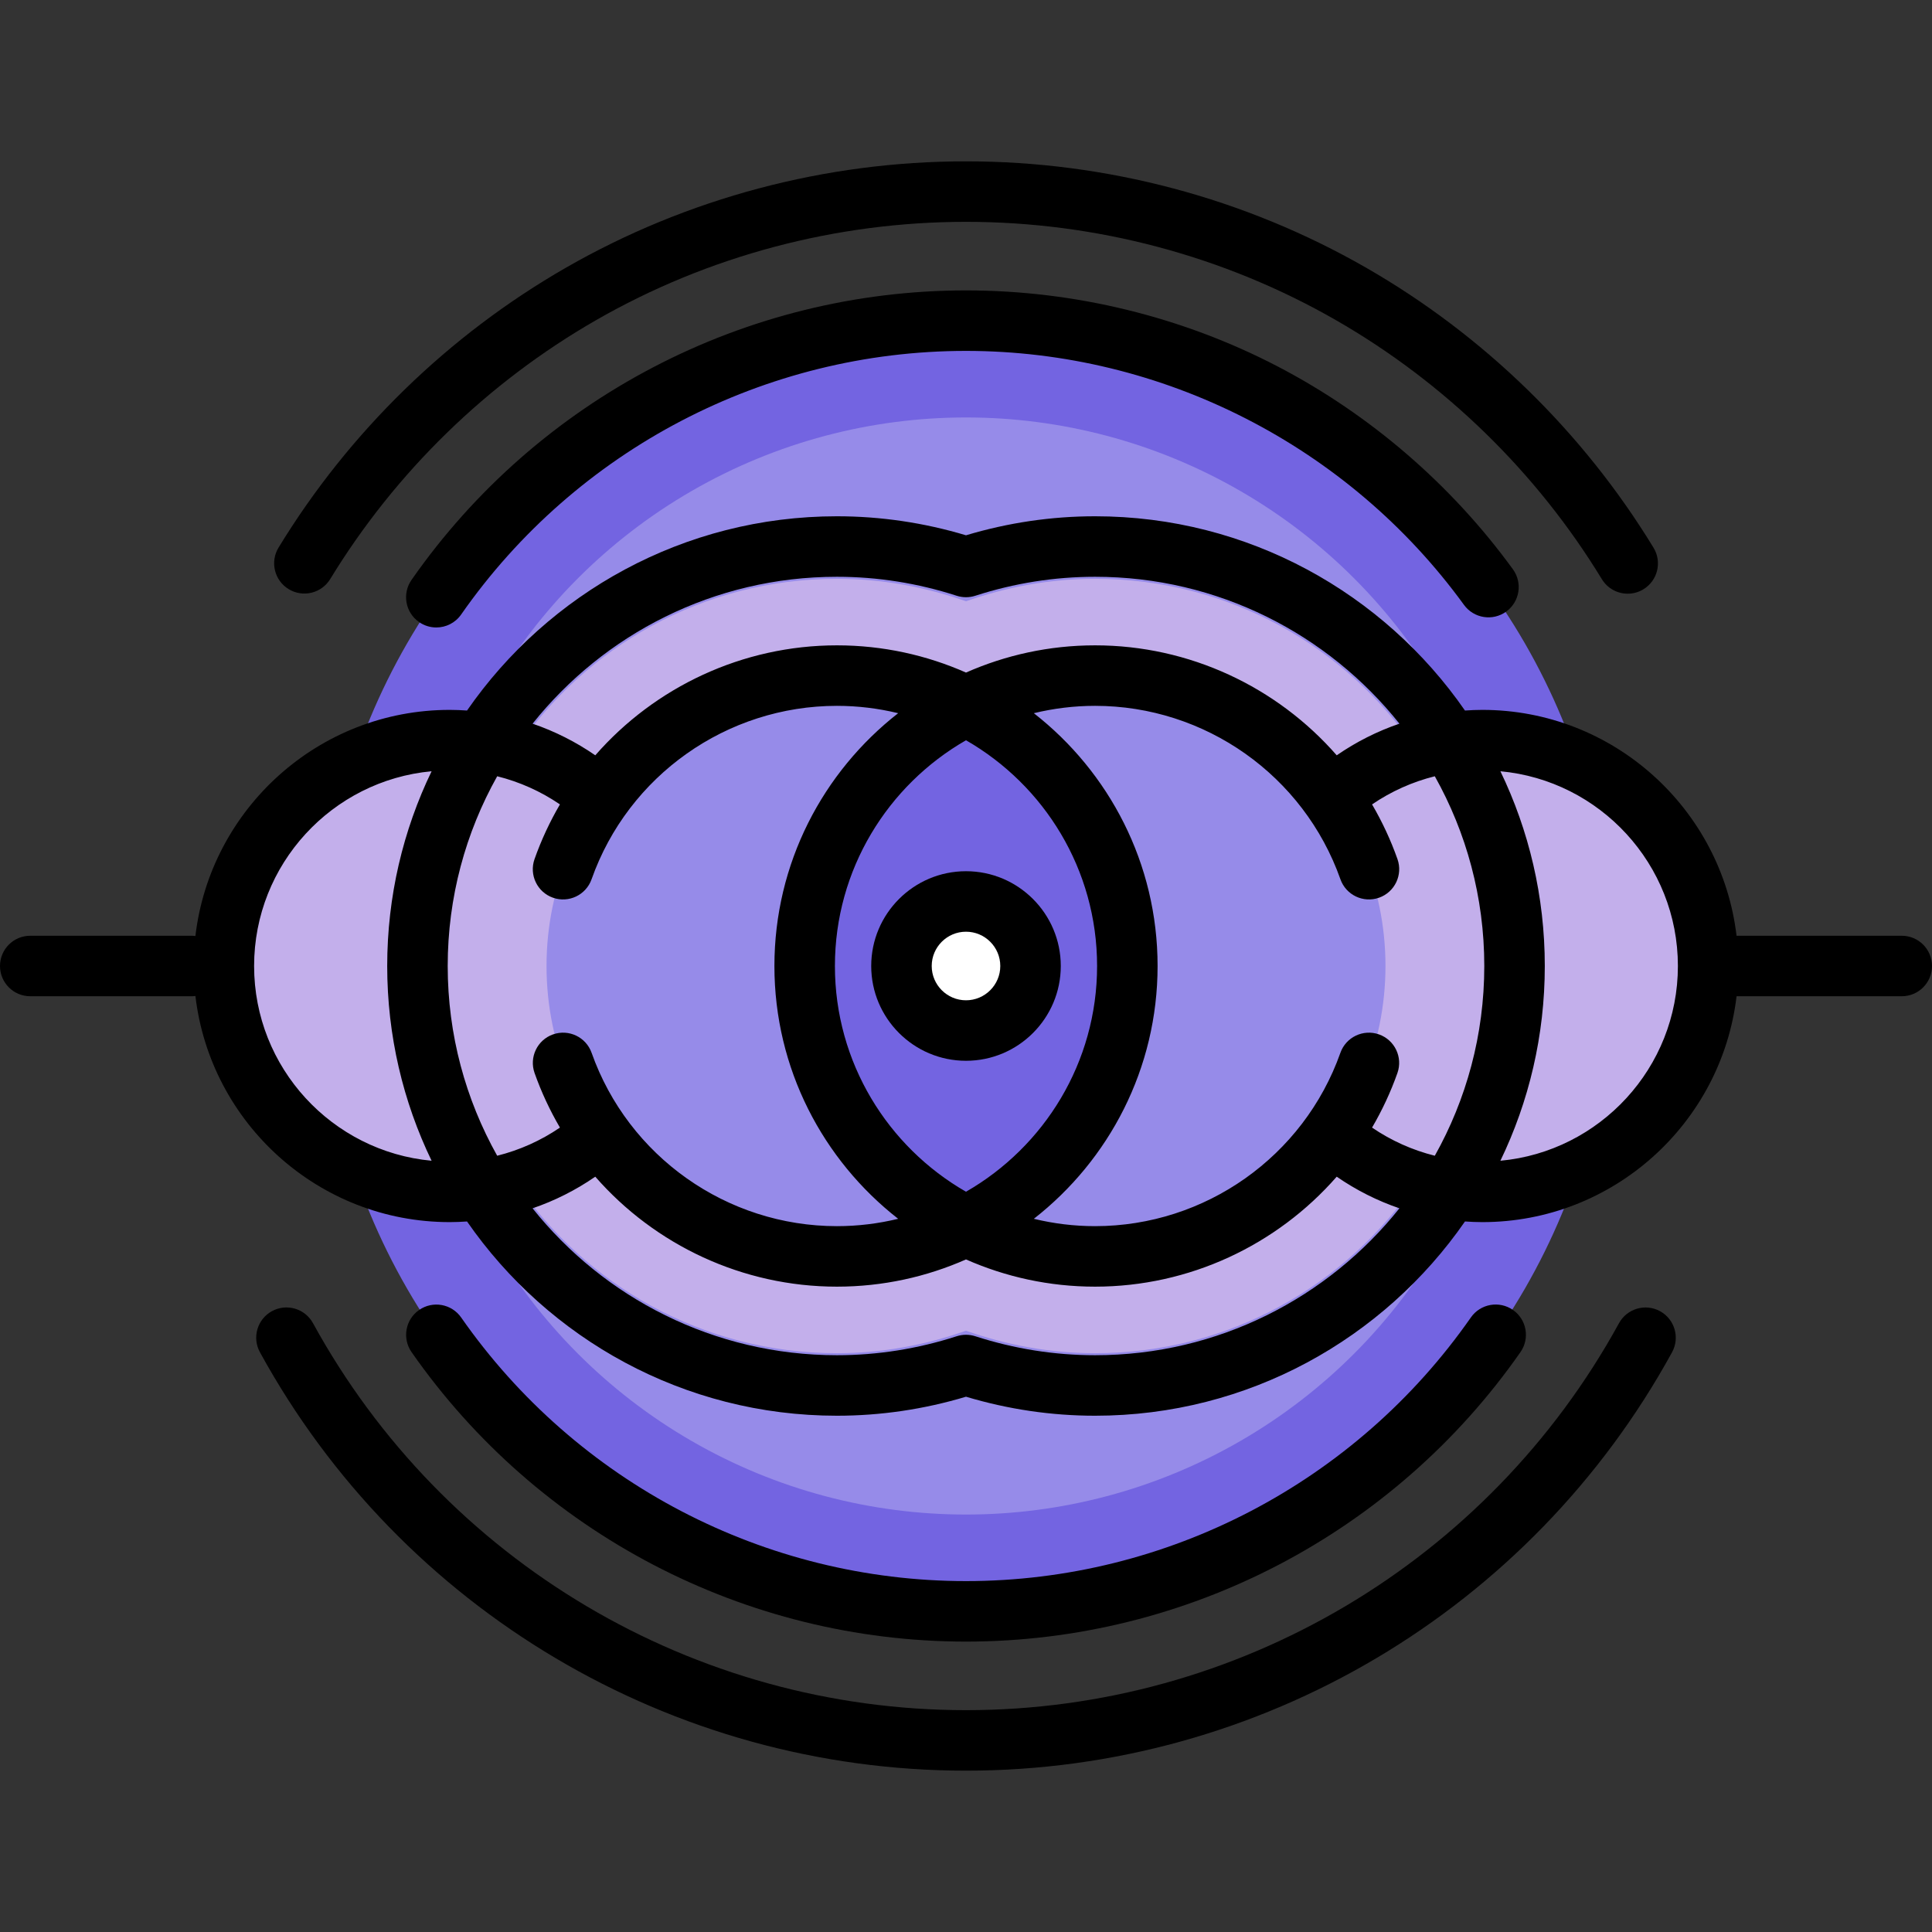 <?xml version="1.0" encoding="iso-8859-1"?>
<!-- Generator: Adobe Illustrator 19.0.0, SVG Export Plug-In . SVG Version: 6.00 Build 0)  -->
<svg version="1.1" id="Layer_1" xmlns="http://www.w3.org/2000/svg" xmlns:xlink="http://www.w3.org/1999/xlink" x="0px" y="0px"
	 viewBox="0 0 512 512" style="enable-background:new 0 0 512 512;" xml:space="preserve">
<rect x="0" y="0" width="512" height="512" fill="#333333" stroke="none"/>
<circle style="fill:#7364E1;" cx="256" cy="256" r="171.023"/>
<circle style="fill:#968BE9;" cx="256" cy="256" r="145.37"/>
<path style="fill:#C3AFEB;" d="M392.818,196.142c-6.073,0-11.93,0.919-17.454,2.602c-18.43-27.359-49.691-45.357-85.16-45.357
	c-12.012,0-23.492,2.171-34.205,5.964c-10.712-3.792-22.192-5.964-34.205-5.964c-35.469,0-66.73,17.998-85.16,45.357
	c-5.524-1.682-11.379-2.602-17.454-2.602c-33.059,0-59.858,26.799-59.858,59.858s26.799,59.858,59.858,59.858
	c6.073,0,11.93-0.919,17.454-2.602c18.431,27.358,49.691,45.357,85.16,45.357c12.012,0,23.492-2.171,34.205-5.964
	c10.712,3.792,22.192,5.964,34.205,5.964c35.469,0,66.729-17.999,85.16-45.357c5.524,1.682,11.381,2.602,17.454,2.602
	c33.059,0,59.858-26.799,59.858-59.858S425.877,196.142,392.818,196.142z"/>
<path style="fill:#968BE9;" d="M290.205,179.04c-12.304,0-23.891,2.961-34.205,8.095c-10.314-5.134-21.901-8.095-34.205-8.095
	c-42.505,0-76.96,34.456-76.96,76.96c0,42.504,34.456,76.96,76.96,76.96c12.304,0,23.891-2.961,34.205-8.095
	c10.314,5.134,21.901,8.095,34.205,8.095c42.505,0,76.96-34.457,76.96-76.96C367.165,213.495,332.709,179.04,290.205,179.04z"/>
<path style="fill:#7364E1;" d="M256,187.134c-25.318,12.601-42.756,38.665-42.756,68.866s17.438,56.264,42.756,68.866
	c25.318-12.601,42.756-38.665,42.756-68.866S281.318,199.736,256,187.134z"/>
<circle style="fill:#FFFFFF;" cx="256" cy="256" r="17.102"/>
<path d="M281.119,256c0-13.851-11.268-25.119-25.119-25.119c-13.851,0-25.119,11.268-25.119,25.119s11.268,25.119,25.119,25.119
	C269.851,281.119,281.119,269.851,281.119,256z M256,265.086c-5.01,0-9.086-4.076-9.086-9.086c0-5.01,4.076-9.086,9.086-9.086
	c5.01,0,9.086,4.076,9.086,9.086C265.086,261.01,261.01,265.086,256,265.086z"/>
<path d="M503.983,247.983h-43.78c-3.981-33.659-32.673-59.858-67.385-59.858c-1.536,0-3.063,0.069-4.587,0.172
	c-21.532-31.079-57.439-51.479-98.027-51.479c-11.56,0-23.054,1.694-34.205,5.039c-11.151-3.345-22.645-5.039-34.205-5.039
	c-40.588,0-76.495,20.4-98.027,51.479c-1.523-0.103-3.051-0.172-4.587-0.172c-34.737,0-63.445,26.235-67.395,59.93
	c-0.332-0.043-0.67-0.072-1.014-0.072H8.017C3.589,247.983,0,251.573,0,256c0,4.427,3.589,8.017,8.017,8.017h42.756
	c0.344,0,0.682-0.029,1.014-0.072c3.95,33.695,32.658,59.93,67.395,59.93c1.536,0,3.063-0.069,4.587-0.172
	c21.532,31.079,57.439,51.479,98.027,51.479c11.56,0,23.054-1.694,34.205-5.039c11.151,3.345,22.645,5.039,34.205,5.039
	c40.588,0,76.495-20.4,98.027-51.479c1.523,0.103,3.051,0.172,4.587,0.172c34.712,0,63.405-26.199,67.385-59.858h43.78
	c4.427,0,8.017-3.589,8.017-8.017C512,251.573,508.411,247.983,503.983,247.983z M380.239,306.282
	c-5.927-1.48-11.557-3.999-16.628-7.46c2.656-4.545,4.921-9.374,6.721-14.461c1.477-4.174-0.709-8.754-4.883-10.233
	c-4.174-1.476-8.754,0.71-10.233,4.883c-9.725,27.474-35.851,45.932-65.012,45.932c-5.59,0-11.021-0.685-16.229-1.948
	c19.939-15.564,32.797-39.799,32.797-66.996s-12.858-51.432-32.797-66.996c5.208-1.261,10.639-1.948,16.229-1.948
	c29.174,0,55.306,18.47,65.023,45.96c1.475,4.174,6.055,6.361,10.23,4.887c4.174-1.475,6.362-6.056,4.887-10.23
	c-1.802-5.1-4.071-9.942-6.734-14.497c5.071-3.462,10.701-5.978,16.628-7.459c8.346,14.885,13.114,32.037,13.114,50.283
	S388.585,291.396,380.239,306.282z M156.783,279.011c-1.477-4.174-6.06-6.36-10.233-4.883c-4.174,1.477-6.36,6.058-4.883,10.233
	c1.8,5.086,4.065,9.915,6.721,14.461c-5.071,3.461-10.701,5.979-16.628,7.46c-8.346-14.885-13.114-32.036-13.114-50.282
	s4.768-35.397,13.115-50.283c5.927,1.48,11.557,3.998,16.628,7.459c-2.663,4.556-4.931,9.398-6.734,14.497
	c-1.475,4.174,0.713,8.754,4.887,10.23c4.174,1.474,8.754-0.712,10.23-4.887c9.716-27.49,35.847-45.96,65.022-45.96
	c5.59,0,11.021,0.685,16.229,1.948c-19.939,15.564-32.797,39.799-32.797,66.996s12.858,51.432,32.797,66.996
	c-5.208,1.261-10.639,1.948-16.229,1.948C192.634,324.944,166.508,306.485,156.783,279.011z M221.261,256
	c0-25.572,14.006-47.921,34.739-59.823c20.733,11.901,34.739,34.249,34.739,59.823S276.733,303.921,256,315.823
	C235.267,303.921,221.261,281.572,221.261,256z M221.795,152.852c10.737,0,21.416,1.692,31.739,5.029
	c1.603,0.518,3.329,0.518,4.932,0c10.322-3.337,21.001-5.029,31.739-5.029c32.617,0,61.741,15.221,80.657,38.93
	c-5.879,2.008-11.469,4.825-16.616,8.383c-15.836-18.116-39.026-29.142-64.041-29.142c-12.165,0-23.732,2.589-34.205,7.214
	c-10.473-4.625-22.04-7.214-34.205-7.214c-25.014,0-48.205,11.027-64.041,29.142c-5.147-3.558-10.737-6.375-16.616-8.383
	C160.054,168.073,189.178,152.852,221.795,152.852z M67.34,256c0-26.965,20.697-49.178,47.038-51.61
	c-7.538,15.624-11.764,33.132-11.764,51.61s4.226,35.986,11.764,51.61C88.037,305.178,67.34,282.965,67.34,256z M290.205,359.148
	c-10.737,0-21.416-1.692-31.739-5.029c-0.802-0.26-1.633-0.389-2.466-0.389s-1.664,0.129-2.466,0.389
	c-10.322,3.337-21.002,5.029-31.739,5.029c-32.618,0-61.744-15.222-80.659-38.931c5.879-2.01,11.47-4.825,16.618-8.383
	c15.837,18.116,39.029,29.143,64.041,29.143c12.165,0,23.732-2.589,34.205-7.214c10.473,4.625,22.04,7.214,34.205,7.214
	c25.012,0,48.204-11.028,64.041-29.144c5.148,3.558,10.739,6.375,16.618,8.383C351.948,343.926,322.823,359.148,290.205,359.148z
	 M397.622,307.61c7.538-15.624,11.764-33.132,11.764-51.61s-4.226-35.986-11.764-51.61c26.341,2.433,47.038,24.645,47.038,51.61
	S423.963,305.178,397.622,307.61z"/>
<path d="M338.627,97.127C313.309,83.934,284.737,76.96,256,76.96c-58.499,0-113.432,28.682-146.943,76.724
	c-2.533,3.631-1.643,8.629,1.988,11.161c1.398,0.975,2.996,1.442,4.58,1.442c2.532,0,5.024-1.197,6.582-3.43
	c30.515-43.747,80.53-69.864,133.792-69.864c52.019,0,101.354,25.162,131.971,67.306c2.604,3.583,7.616,4.376,11.198,1.774
	c3.582-2.603,4.376-7.616,1.774-11.198C384.671,128.478,363.122,109.892,338.627,97.127z"/>
<path d="M256,435.04c58.499,0,113.432-28.682,146.943-76.724c2.533-3.631,1.643-8.629-1.988-11.161
	c-3.632-2.533-8.628-1.643-11.161,1.988c-30.516,43.747-80.532,69.864-133.793,69.864c-53.255,0-103.268-26.113-133.784-69.852
	c-2.533-3.631-7.53-4.521-11.161-1.987c-3.631,2.533-4.52,7.53-1.987,11.161C142.579,406.362,197.507,435.04,256,435.04z"/>
<path d="M76.493,156.125c3.781,2.307,8.714,1.111,11.019-2.669c17.303-28.366,41.674-52.098,70.479-68.628
	C187.674,67.794,221.566,58.789,256,58.789c34.442,0,68.34,9.008,98.028,26.049c28.81,16.537,53.182,40.277,70.482,68.653
	c1.51,2.477,4.148,3.845,6.853,3.845c1.422,0,2.863-0.378,4.165-1.173c3.781-2.305,4.977-7.237,2.672-11.018
	c-18.701-30.673-45.047-56.336-76.19-74.212C329.896,52.499,293.238,42.756,256,42.756c-37.231,0-73.882,9.74-105.99,28.166
	c-31.138,17.869-57.482,43.522-76.185,74.184C71.519,148.886,72.713,153.819,76.493,156.125z"/>
<path d="M439.935,347.483c-3.882-2.127-8.755-0.705-10.883,3.176C394.375,413.915,328.065,453.211,256,453.211
	c-72.069,0-138.38-39.299-173.056-102.56c-2.127-3.881-7-5.304-10.883-3.177c-3.882,2.128-5.305,7-3.177,10.883
	C106.375,426.756,178.074,469.244,256,469.244c77.921,0,149.618-42.486,187.111-110.877
	C445.239,354.485,443.817,349.612,439.935,347.483z"/>
<g>
</g>
<g>
</g>
<g>
</g>
<g>
</g>
<g>
</g>
<g>
</g>
<g>
</g>
<g>
</g>
<g>
</g>
<g>
</g>
<g>
</g>
<g>
</g>
<g>
</g>
<g>
</g>
<g>
</g>
</svg>
